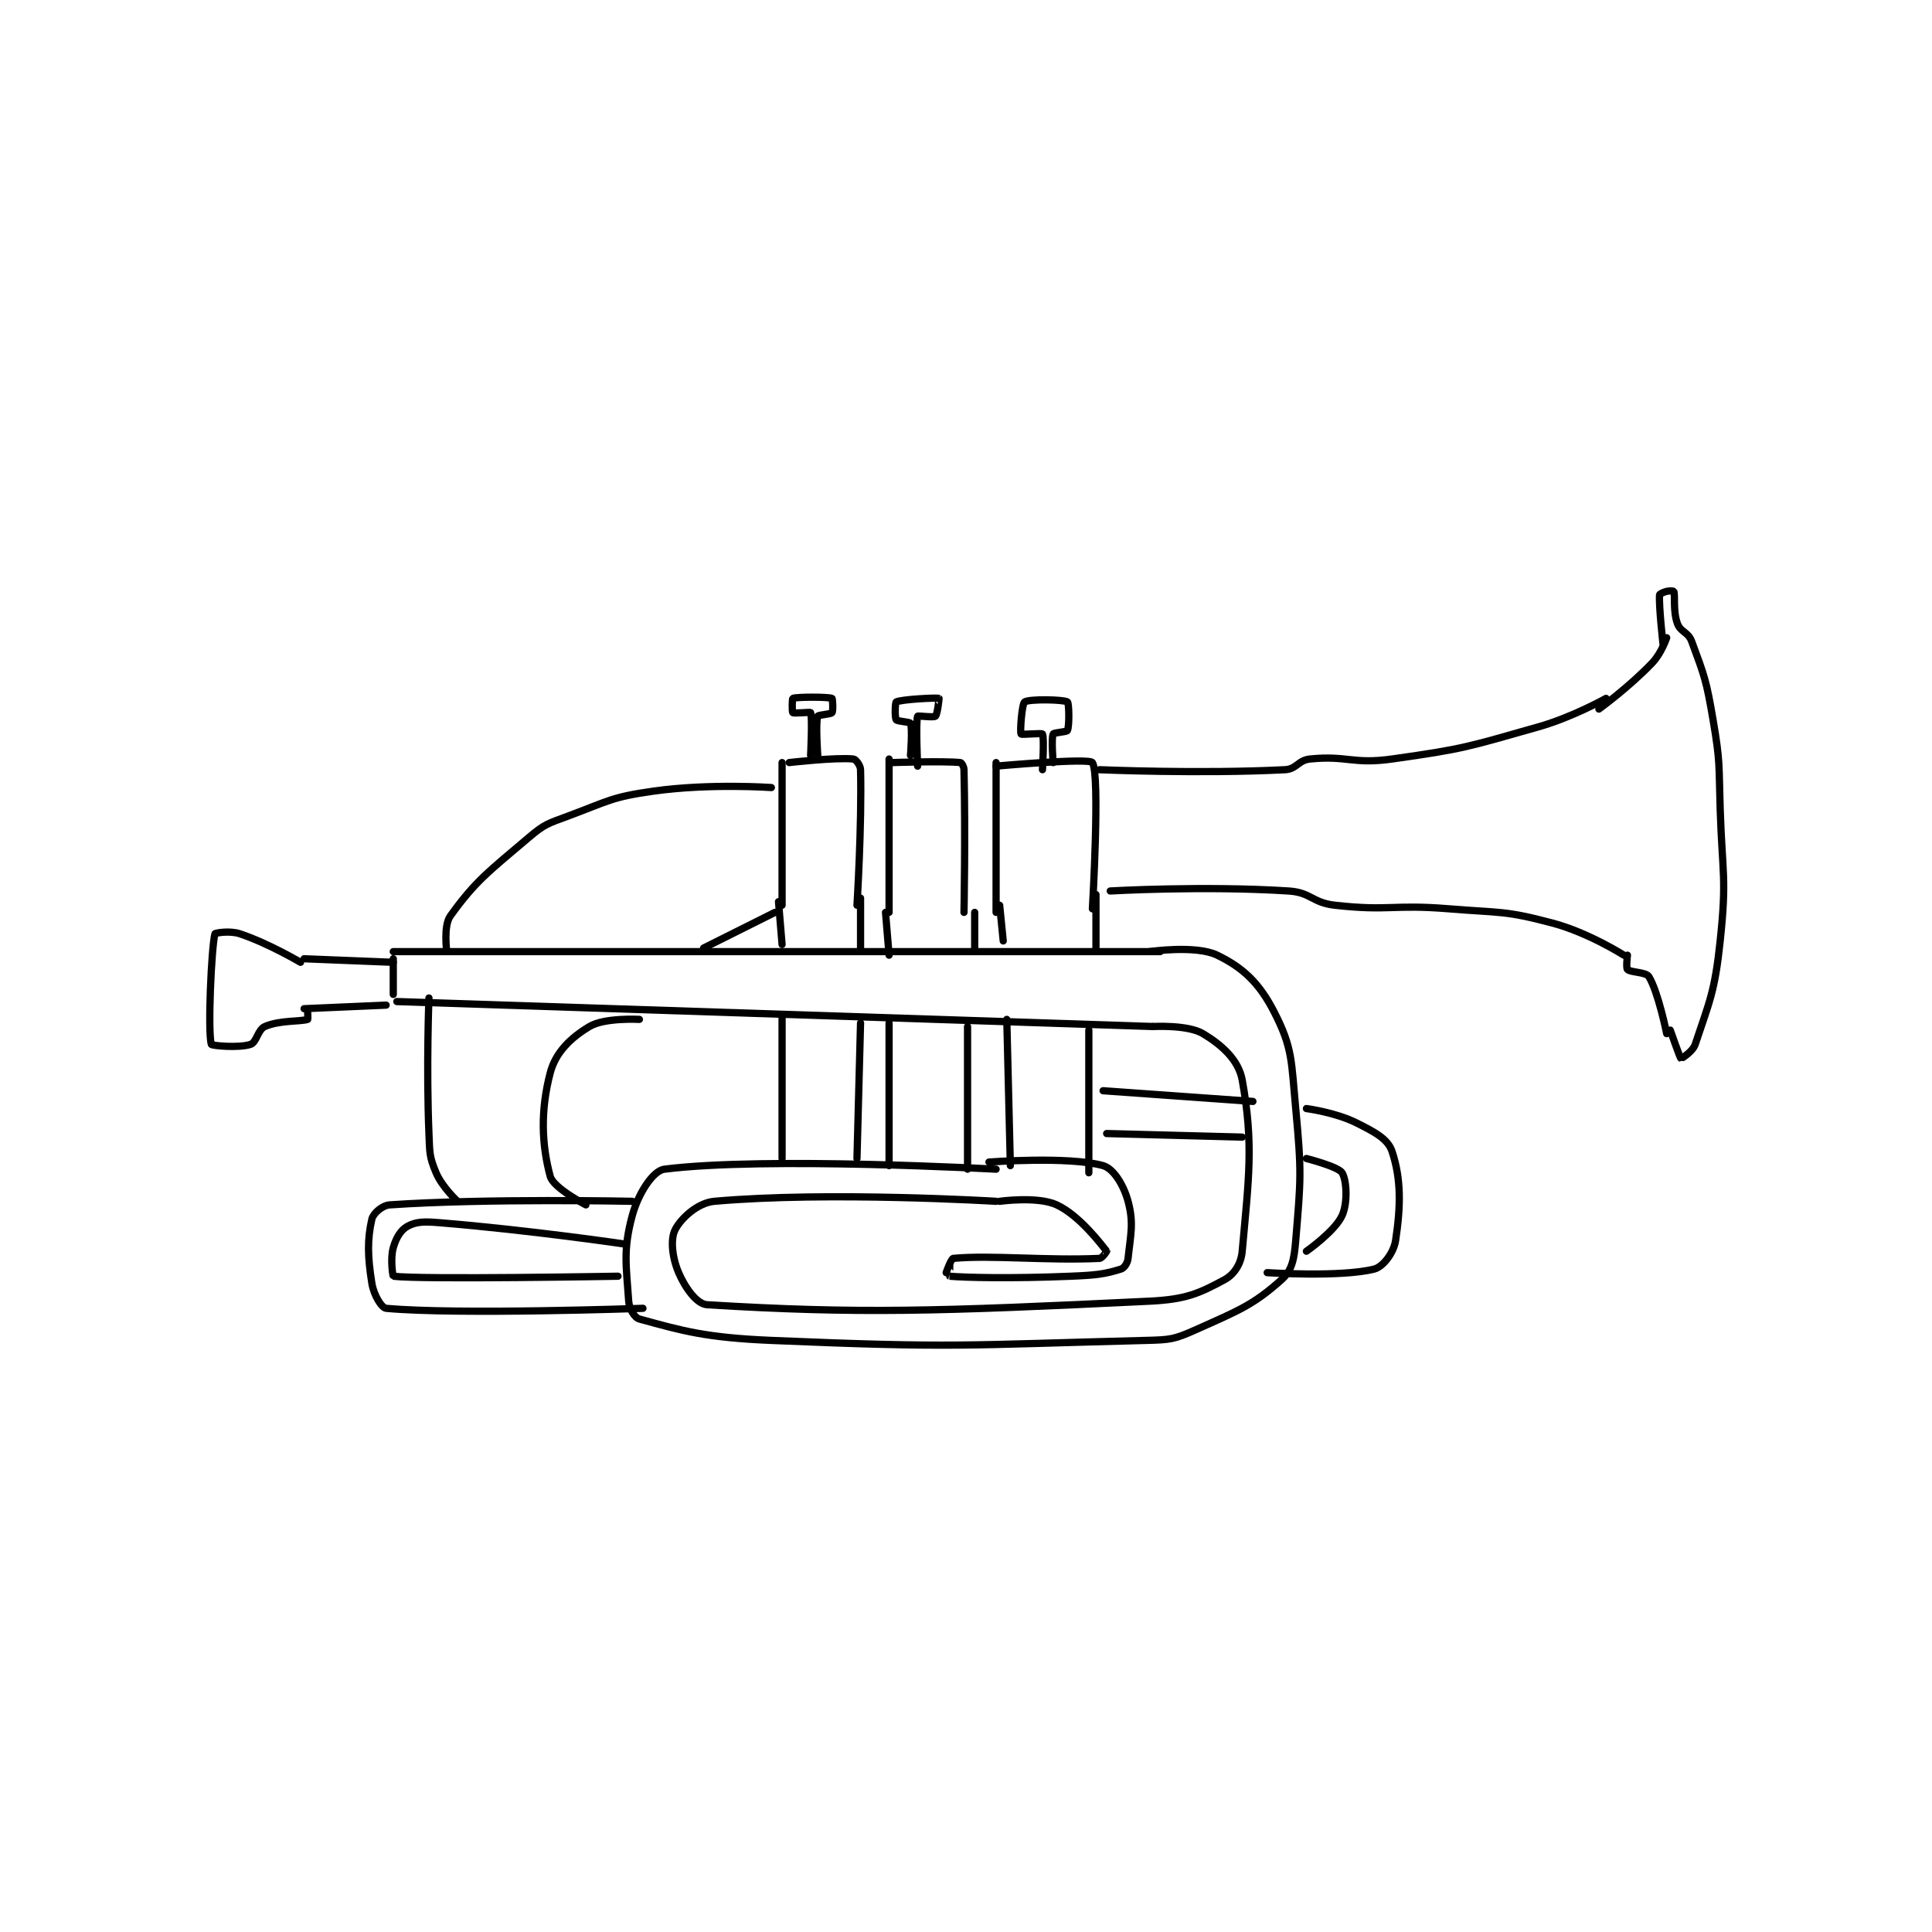 <?xml version="1.0" encoding="utf-8"?>
<!DOCTYPE svg PUBLIC "-//W3C//DTD SVG 1.1//EN" "http://www.w3.org/Graphics/SVG/1.1/DTD/svg11.dtd">
<svg viewBox="0 0 800 800" preserveAspectRatio="xMinYMin meet" xmlns="http://www.w3.org/2000/svg" version="1.1">
<g fill="none" stroke="black" stroke-linecap="round" stroke-linejoin="round" stroke-width="2.03">
<g transform="translate(87.52,244.868) scale(1.477) translate(-90,-106.133)">
<path id="0" d="M339 156.133 C339 156.133 367.122 157.347 391 156.133 C394.284 155.966 394.672 153.466 398 153.133 C408.484 152.085 409.984 154.683 421 153.133 C441.244 150.286 442.176 149.75 462 144.133 C471.68 141.391 481 136.133 481 136.133 "/>
<path id="1" d="M342 190.133 C342 190.133 368.189 188.621 392 190.133 C398.312 190.534 398.593 193.422 405 194.133 C420.302 195.833 421.155 193.835 437 195.133 C451.485 196.321 452.522 195.557 466 199.133 C476.038 201.797 486 208.133 486 208.133 "/>
<path id="2" d="M479 139.133 C479 139.133 487.575 132.897 494 126.133 C496.546 123.453 498 119.133 498 119.133 "/>
<path id="3" d="M487 208.133 C487 208.133 486.567 211.7 487 212.133 C487.866 213 492.208 212.838 493 214.133 C495.662 218.489 498 230.133 498 230.133 "/>
<path id="4" d="M497 121.133 C497 121.133 495.779 110.447 496 107.133 C496.018 106.864 497.05 106.371 498 106.133 C498.844 105.922 499.969 106.041 500 106.133 C500.432 107.428 499.739 111.602 501 115.133 C501.866 117.559 504.03 117.513 505 120.133 C508.627 129.925 509.129 131.14 511 142.133 C513.06 154.234 512.597 154.654 513 167.133 C513.594 185.555 514.886 186.346 513 204.133 C511.483 218.431 510.036 221.026 506 233.133 C505.313 235.194 502.055 237.165 502 237.133 C501.755 236.993 499 229.133 499 229.133 "/>
<path id="5" d="M310 154.133 L310 196.133 "/>
<path id="6" d="M310 155.133 C310 155.133 336.074 152.762 337 154.133 C339.204 157.398 337 195.133 337 195.133 "/>
<path id="7" d="M281 154.133 C281 154.133 295.075 153.641 300 154.133 C300.311 154.164 300.978 155.226 301 156.133 C301.427 174.067 301 196.133 301 196.133 "/>
<path id="8" d="M280 153.133 L280 196.133 "/>
<path id="9" d="M252 154.133 C252 154.133 264.964 152.63 270 153.133 C270.647 153.198 271.969 154.876 272 156.133 C272.382 171.799 271 194.133 271 194.133 "/>
<path id="10" d="M250 154.133 L250 194.133 "/>
<path id="11" d="M141 207.133 L356 207.133 "/>
<path id="12" d="M142 221.133 L354 228.133 "/>
<path id="13" d="M310 268.133 C310 268.133 245.168 264.543 217 268.133 C213.772 268.545 209.654 275.013 208 281.133 C205.398 290.759 206.308 295.105 207 305.133 C207.15 307.315 208.624 309.755 210 310.133 C222.156 313.476 228.645 315.358 247 316.133 C298.733 318.319 300.692 317.427 352 316.133 C358.878 315.96 359.923 315.852 366 313.133 C377.988 307.77 382.058 306.224 390 299.133 C393.007 296.448 393.559 293.427 394 288.133 C395.44 270.85 395.679 269.038 394 251.133 C392.75 237.796 393.181 234.259 388 224.133 C383.833 215.989 379.307 211.682 372 208.133 C366.011 205.224 353 207.133 353 207.133 "/>
<path id="14" d="M354 228.133 C354 228.133 363.734 227.574 368 230.133 C373.276 233.299 377.983 237.493 379 243.133 C382.259 261.203 380.815 270.805 379 291.133 C378.681 294.711 376.739 297.659 374 299.133 C366.87 302.973 363.238 304.639 353 305.133 C293.345 308.013 271.448 308.706 229 306.133 C226.073 305.956 222.822 301.386 221 297.133 C219.178 292.881 218.673 287.787 220 285.133 C221.557 282.019 226.248 277.556 231 277.133 C263.053 274.284 310 277.133 310 277.133 "/>
<path id="15" d="M141 209.133 L141 219.133 "/>
<path id="16" d="M141 210.133 L116 209.133 "/>
<path id="17" d="M139 222.133 L116 223.133 "/>
<path id="18" d="M115 210.133 C115 210.133 106.028 204.809 98 202.133 C95.143 201.181 91.058 201.908 91 202.133 C89.993 206.037 88.951 229.88 90 233.133 C90.121 233.51 97.734 234.222 101 233.133 C102.683 232.572 103.024 228.998 105 228.133 C109.111 226.335 115.068 226.777 117 226.133 C117.102 226.099 117 224.133 117 224.133 "/>
<path id="19" d="M208 277.133 C208 277.133 167.134 276.275 140 278.133 C137.898 278.277 135.366 280.522 135 282.133 C133.716 287.781 133.775 292.476 135 300.133 C135.52 303.383 137.711 307.015 139 307.133 C158.976 308.973 211 307.133 211 307.133 "/>
<path id="20" d="M206 289.133 C206 289.133 179.415 285.216 154 283.133 C149.682 282.779 147.496 282.789 145 284.133 C143.108 285.152 141.792 287.363 141 290.133 C140.113 293.236 140.875 298.118 141 298.133 C148.75 299.118 204 298.133 204 298.133 "/>
<path id="21" d="M247 161.133 C247 161.133 229.735 159.925 214 162.133 C202.138 163.798 201.419 164.892 190 169.133 C184.321 171.243 183.49 171.324 179 175.133 C167.653 184.761 164.049 187.326 157 197.133 C155.002 199.913 156 207.133 156 207.133 "/>
<path id="22" d="M151 220.133 C151 220.133 150.238 239.47 151 258.133 C151.222 263.576 151.1 264.621 153 269.133 C154.689 273.144 159 277.133 159 277.133 "/>
<path id="23" d="M210 226.133 C210 226.133 200.266 225.574 196 228.133 C190.724 231.299 186.513 235.357 185 241.133 C182.237 251.682 182.59 261.216 185 270.133 C185.889 273.424 195 278.133 195 278.133 "/>
<path id="24" d="M249 193.133 L250 205.133 "/>
<path id="25" d="M272 192.133 L272 206.133 "/>
<path id="26" d="M279 196.133 L280 208.133 "/>
<path id="27" d="M304 196.133 L304 207.133 "/>
<path id="28" d="M311 194.133 L312 204.133 "/>
<path id="29" d="M338 191.133 L338 206.133 "/>
<path id="30" d="M258 152.133 C258 152.133 258.533 141.411 258 140.133 C257.908 139.911 253.381 140.438 253 140.133 C252.756 139.938 252.839 136.192 253 136.133 C254.214 135.692 262.786 135.692 264 136.133 C264.161 136.192 264.377 139.663 264 140.133 C263.605 140.628 260.135 140.728 260 141.133 C259.363 143.044 260 152.133 260 152.133 "/>
<path id="31" d="M286 152.133 C286 152.133 286.599 144.631 286 143.133 C285.827 142.701 282.327 142.623 282 142.133 C281.555 141.465 281.707 137.28 282 137.133 C283.466 136.4 293.328 135.889 294 136.133 C294.047 136.15 293.545 140.679 293 141.133 C292.472 141.573 288.071 140.935 288 141.133 C287.446 142.685 288 155.133 288 155.133 "/>
<path id="32" d="M323 156.133 C323 156.133 323.551 147.052 323 146.133 C322.801 145.802 317.14 146.385 317 146.133 C316.645 145.495 317.247 137.655 318 137.133 C319.25 136.268 328.962 136.441 330 137.133 C330.462 137.441 330.573 143.844 330 145.133 C329.801 145.581 326.199 145.686 326 146.133 C325.427 147.423 326 154.133 326 154.133 "/>
<path id="33" d="M250 225.133 L250 265.133 "/>
<path id="34" d="M272 227.133 L271 265.133 "/>
<path id="35" d="M280 227.133 L280 267.133 "/>
<path id="36" d="M302 228.133 L302 268.133 "/>
<path id="37" d="M308 266.133 C308 266.133 330.446 264.438 340 267.133 C342.906 267.953 345.766 272.549 347 277.133 C348.662 283.305 347.699 286.494 347 293.133 C346.86 294.466 345.929 295.843 345 296.133 C340.373 297.579 337.959 297.843 331 298.133 C314.2 298.833 301.217 298.505 297 298.133 C296.967 298.13 297 295.133 297 295.133 "/>
<path id="38" d="M311 277.133 C311 277.133 321.682 275.651 327 278.133 C333.481 281.158 339.632 289.423 341 291.133 C341.023 291.162 339.761 293.098 339 293.133 C324.097 293.827 308.642 292.143 298 293.133 C297.384 293.191 296 297.133 296 297.133 "/>
<path id="39" d="M313 226.133 L314 267.133 "/>
<path id="40" d="M336 229.133 L336 269.133 "/>
<path id="41" d="M228 206.133 L248 196.133 "/>
<path id="42" d="M340 246.133 L382 249.133 "/>
<path id="43" d="M397 251.133 C397 251.133 405.087 252.177 411 255.133 C416.174 257.72 419.835 259.639 421 263.133 C423.603 270.943 423.45 278.563 422 288.133 C421.48 291.565 418.489 295.511 416 296.133 C406.587 298.486 386 297.133 386 297.133 "/>
<path id="44" d="M341 258.133 L379 259.133 "/>
<path id="45" d="M397 265.133 C397 265.133 405.917 267.401 407 269.133 C408.268 271.162 408.647 277.51 407 281.133 C405.004 285.525 397 291.133 397 291.133 "/>
</g>
</g>
</svg>
